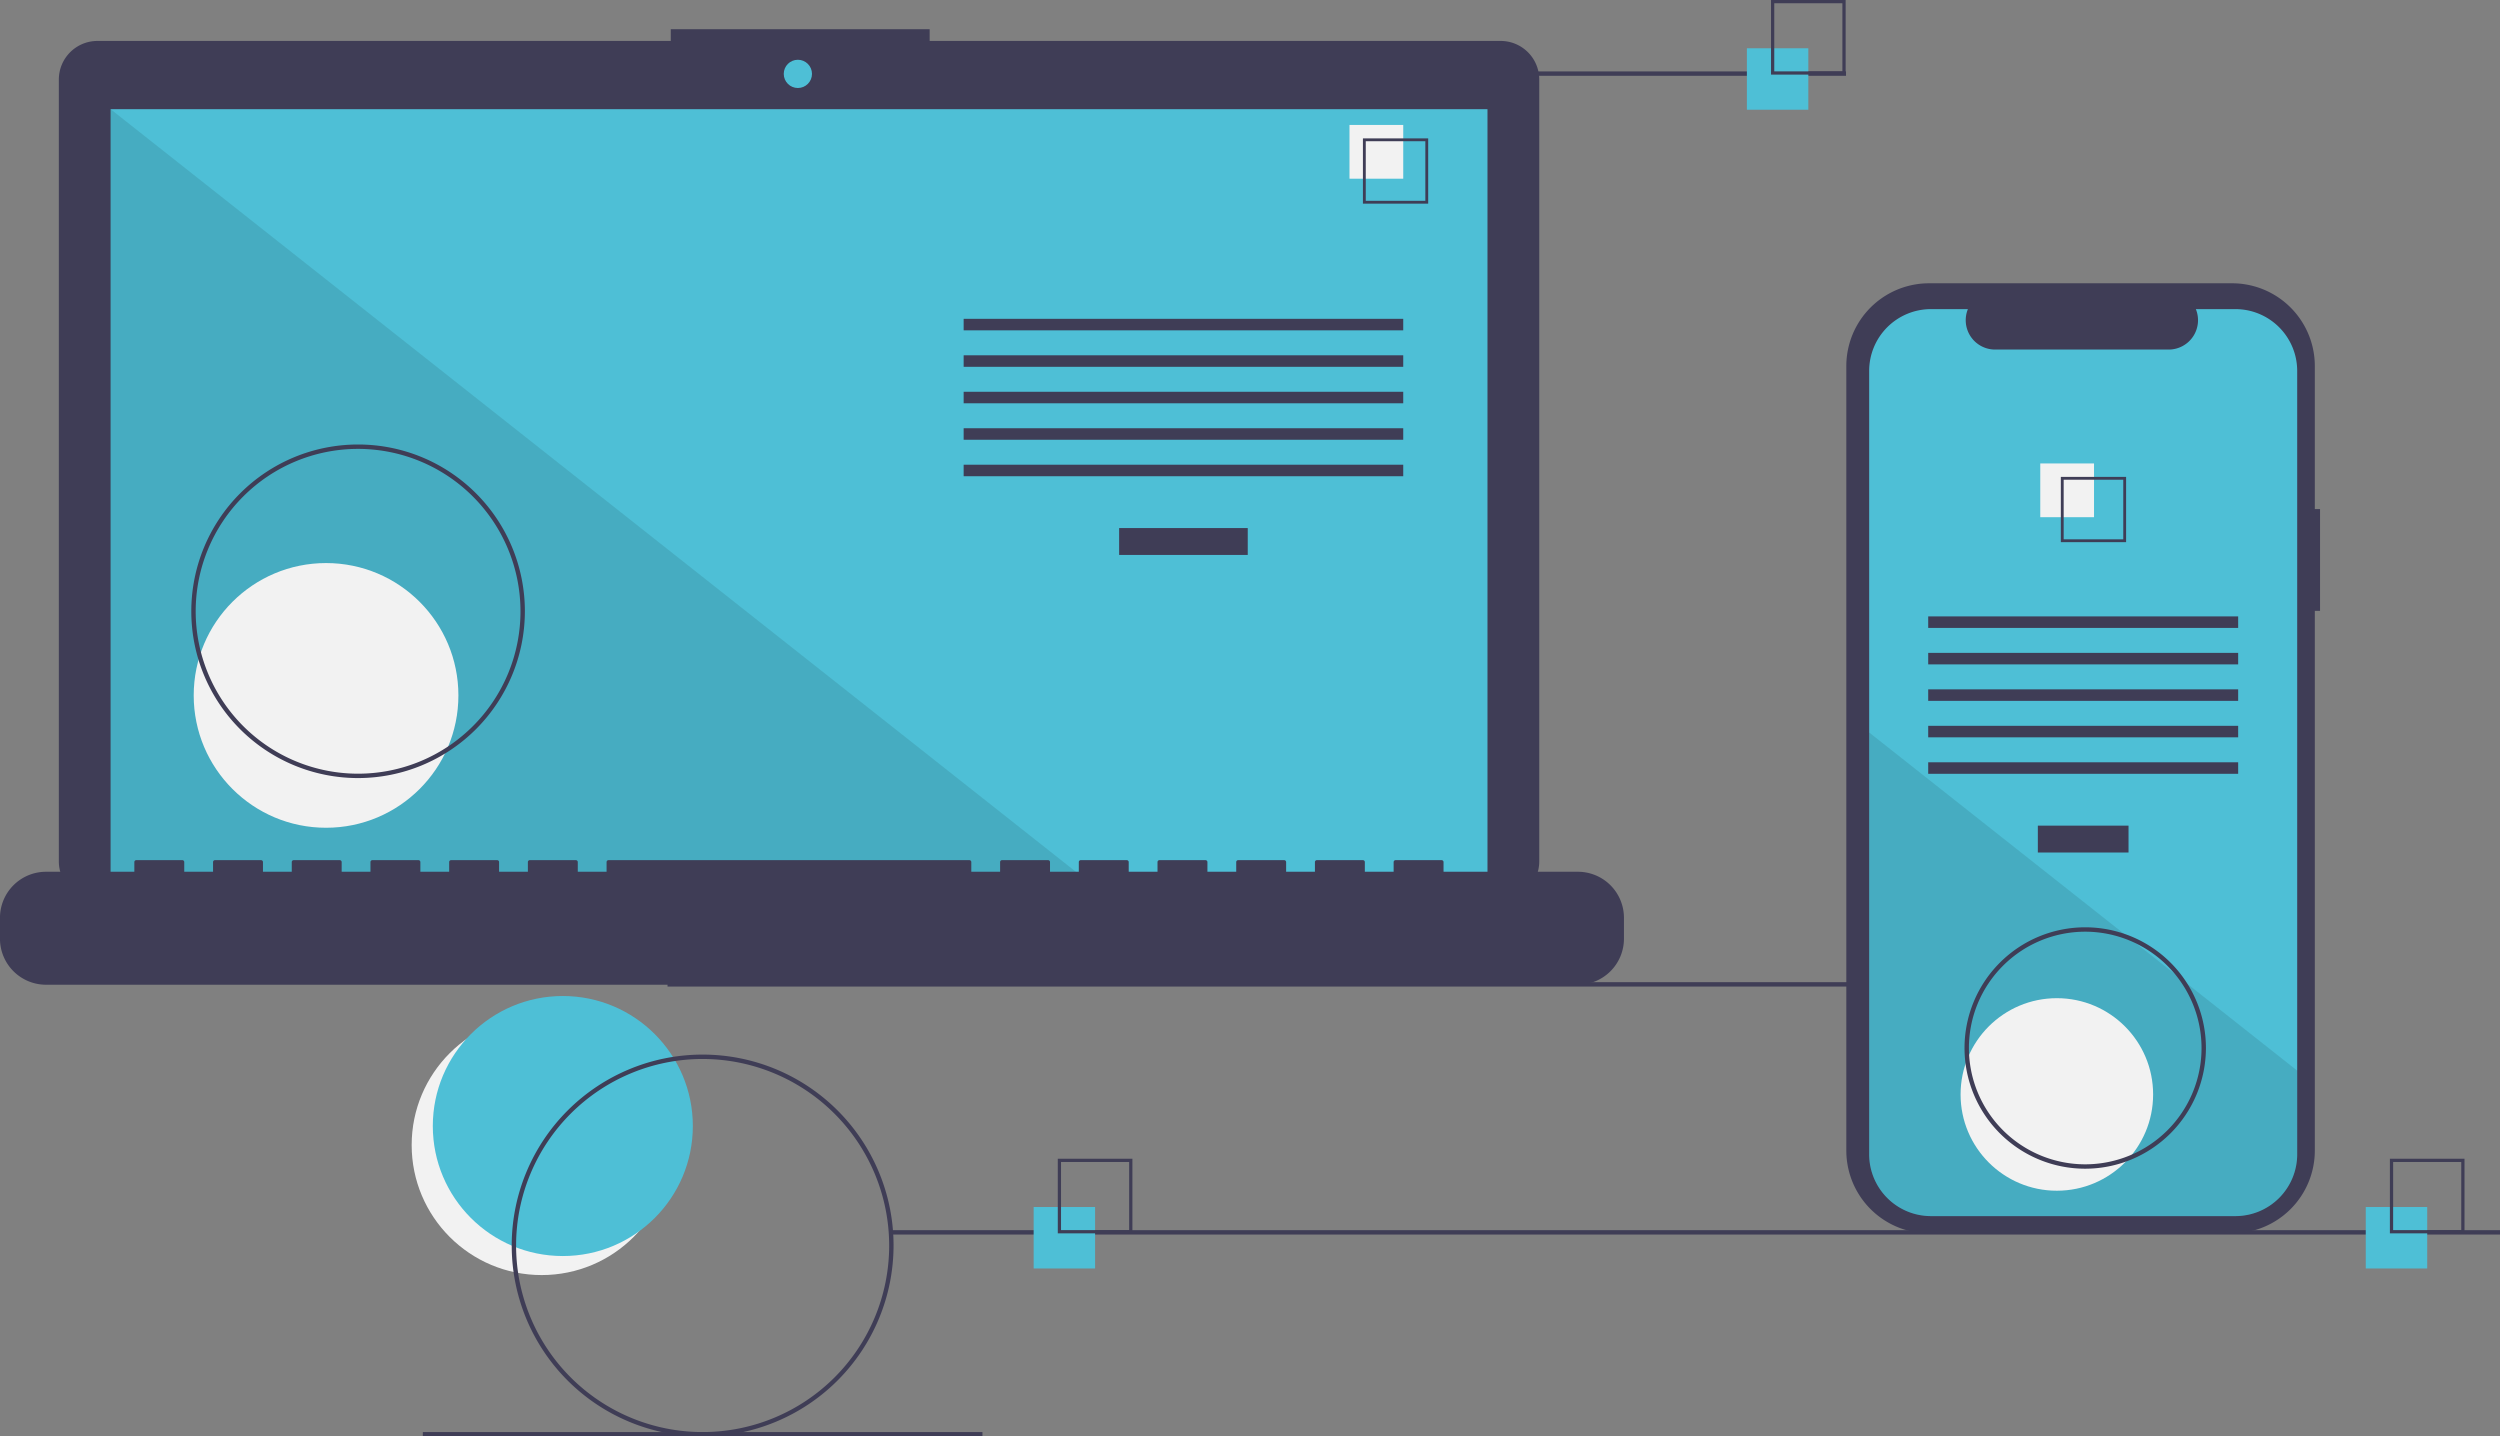 <svg height="654.543" viewBox="0 0 1139.171 654.543" width="1139.171" xmlns="http://www.w3.org/2000/svg">
  <rect x="0" y="0" width="1139.171" height="654.543" fill="#808080" stroke="none"/>
  <circle cx="246.827" cy="521.765" fill="#f2f2f2" r="59.243"/>
  <circle cx="256.46" cy="513.095" fill="#4ebfd6" r="59.243"/>
  <path d="m304.171 447.543h733v2h-733z" fill="#3f3d56"/>
  <path
      d="m714.207 141.381h-260.17v-5.362h-117.971v5.362h-261.242a17.599 17.599 0 0 0 -17.599 17.599v356.252a17.599 17.599 0 0 0 17.599 17.599h639.383a17.599 17.599 0 0 0 17.599-17.599v-356.252a17.599 17.599 0 0 0 -17.599-17.599z"
      fill="#3f3d56" transform="translate(-30.415 -122.728)"/>
  <path d="m50.406 49.754h627.391v353.913h-627.391z" fill="#4ebfd6"/>
  <circle cx="363.565" cy="33.667" fill="#4ebfd6" r="6.435"/>
  <path d="m498.374 403.667h-447.968v-353.913z" opacity=".1"/>
  <circle cx="148.574" cy="316.876" fill="#f2f2f2" r="60.307"/>
  <g fill="#3f3d56">
    <path d="m509.953 240.622h58.605v12.246h-58.605z"/>
    <path d="m439.102 145.279h200.307v5.248h-200.307z"/>
    <path d="m439.102 161.898h200.307v5.248h-200.307z"/>
    <path d="m439.102 178.518h200.307v5.248h-200.307z"/>
    <path d="m439.102 195.137h200.307v5.248h-200.307z"/>
    <path d="m439.102 211.756h200.307v5.248h-200.307z"/>
  </g>
  <path d="m614.917 56.934h24.492v24.492h-24.492z" fill="#f2f2f2"/>
  <path d="m681.195 215.525h-29.74v-29.74h29.74zm-28.447-1.293h27.154v-27.154h-27.154z" fill="#3f3d56"
        transform="translate(-30.415 -122.728)"/>
  <path
      d="m749.422 519.96h-61.229v-4.412a.875.875 0 0 0 -.875-.875h-20.993a.875.875 0 0 0 -.875.875v4.412h-13.121v-4.412a.875.875 0 0 0 -.875-.875h-20.993a.875.875 0 0 0 -.875.875v4.412h-13.121v-4.412a.875.875 0 0 0 -.875-.875h-20.993a.875.875 0 0 0 -.875.875v4.412h-13.121v-4.412a.875.875 0 0 0 -.875-.875h-20.993a.875.875 0 0 0 -.875.875v4.412h-13.121v-4.412a.875.875 0 0 0 -.875-.875h-20.993a.875.875 0 0 0 -.875.875v4.412h-13.121v-4.412a.875.875 0 0 0 -.875-.875h-20.993a.875.875 0 0 0 -.875.875v4.412h-13.121v-4.412a.875.875 0 0 0 -.875-.875h-164.444a.875.875 0 0 0 -.875.875v4.412h-13.121v-4.412a.875.875 0 0 0 -.875-.875h-20.993a.875.875 0 0 0 -.875.875v4.412h-13.121v-4.412a.875.875 0 0 0 -.875-.875h-20.993a.875.875 0 0 0 -.875.875v4.412h-13.121v-4.412a.875.875 0 0 0 -.875-.875h-20.993a.875.875 0 0 0 -.875.875v4.412h-13.121v-4.412a.875.875 0 0 0 -.875-.875h-20.993a.875.875 0 0 0 -.875.875v4.412h-13.121v-4.412a.875.875 0 0 0 -.875-.875h-20.993a.875.875 0 0 0 -.875.875v4.412h-13.121v-4.412a.875.875 0 0 0 -.875-.875h-20.993a.875.875 0 0 0 -.875.875v4.412h-40.236a20.993 20.993 0 0 0 -20.993 20.993v9.492a20.993 20.993 0 0 0 20.993 20.993h698.014a20.993 20.993 0 0 0 20.993-20.993v-9.492a20.993 20.993 0 0 0 -20.993-20.993z"
      fill="#3f3d56" transform="translate(-30.415 -122.728)"/>
  <path
      d="m193.586 477.272a76 76 0 1 1 76-76 76.086 76.086 0 0 1 -76 76zm0-150a74 74 0 1 0 74 74 74.084 74.084 0 0 0 -74-74z"
      fill="#3f3d56" transform="translate(-30.415 -122.728)"/>
  <path d="m586.171 32.543h255v2h-255z" fill="#3f3d56"/>
  <path d="m406.171 560.543h733v2h-733z" fill="#3f3d56"/>
  <path d="m192.672 652.543h255v2h-255z" fill="#3f3d56"/>
  <path d="m471 550h28v28h-28z" fill="#4ebfd6"/>
  <path d="m546.415 684.728h-34v-34h34zm-32.522-1.478h31.043v-31.043h-31.043z" fill="#3f3d56"
        transform="translate(-30.415 -122.728)"/>
  <path d="m796 22h28v28h-28z" fill="#4ebfd6"/>
  <path d="m871.415 156.728h-34v-34h34zm-32.522-1.478h31.043v-31.043h-31.043z" fill="#3f3d56"
        transform="translate(-30.415 -122.728)"/>
  <path d="m1078 550h28v28h-28z" fill="#4ebfd6"/>
  <path d="m1153.415 684.728h-34v-34h34zm-32.522-1.478h31.043v-31.043h-31.043z" fill="#3f3d56"
        transform="translate(-30.415 -122.728)"/>
  <path
      d="m1087.586 354.687h-2.379v-65.162a37.714 37.714 0 0 0 -37.714-37.714h-138.053a37.714 37.714 0 0 0 -37.714 37.714v357.481a37.714 37.714 0 0 0 37.714 37.714h138.053a37.714 37.714 0 0 0 37.714-37.714v-245.937h2.379z"
      fill="#3f3d56" transform="translate(-30.415 -122.728)"/>
  <path
      d="m1077.176 291.742v356.96a28.165 28.165 0 0 1 -28.16 28.17h-138.72a28.165 28.165 0 0 1 -28.16-28.17v-356.96a28.163 28.163 0 0 1 28.16-28.16h16.83a13.379 13.379 0 0 0 12.39 18.43h79.09a13.379 13.379 0 0 0 12.39-18.43h18.02a28.163 28.163 0 0 1 28.16 28.16z"
      fill="#4ebfd6" transform="translate(-30.415 -122.728)"/>
  <path d="m928.58 376.218h41.324v12.246h-41.324z" fill="#3f3d56"/>
  <path d="m878.621 280.875h141.24v5.248h-141.24z" fill="#3f3d56"/>
  <path d="m878.621 297.494h141.24v5.248h-141.24z" fill="#3f3d56"/>
  <path d="m878.621 314.114h141.24v5.248h-141.24z" fill="#3f3d56"/>
  <path d="m878.621 330.733h141.24v5.248h-141.24z" fill="#3f3d56"/>
  <path d="m878.621 347.352h141.24v5.248h-141.24z" fill="#3f3d56"/>
  <path d="m929.684 211.179h24.492v24.492h-24.492z" fill="#f2f2f2"/>
  <path d="m969.474 340.032v29.74h29.74v-29.74zm28.45 28.45h-27.16v-27.16h27.16z" fill="#3f3d56"
        transform="translate(-30.415 -122.728)"/>
  <path
      d="m1077.176 610.582v38.12a28.165 28.165 0 0 1 -28.16 28.17h-138.72a28.165 28.165 0 0 1 -28.16-28.17v-192.21l116.87 92.33 2 1.58 21.74 17.17 2.03 1.61z"
      opacity=".1" transform="translate(-30.415 -122.728)"/>
  <circle cx="937.241" cy="498.707" fill="#f2f2f2" r="43.868"/>
  <path
      d="m350.586 777.272a87 87 0 1 1 87-87 87.099 87.099 0 0 1 -87 87zm0-172a85 85 0 1 0 85 85 85.096 85.096 0 0 0 -85-85z"
      fill="#3f3d56" transform="translate(-30.415 -122.728)"/>
  <path
      d="m980.586 655.272a55 55 0 1 1 55-55 55.062 55.062 0 0 1 -55 55zm0-108a53 53 0 1 0 53 53 53.06 53.06 0 0 0 -53-53z"
      fill="#3f3d56" transform="translate(-30.415 -122.728)"/>
</svg>
